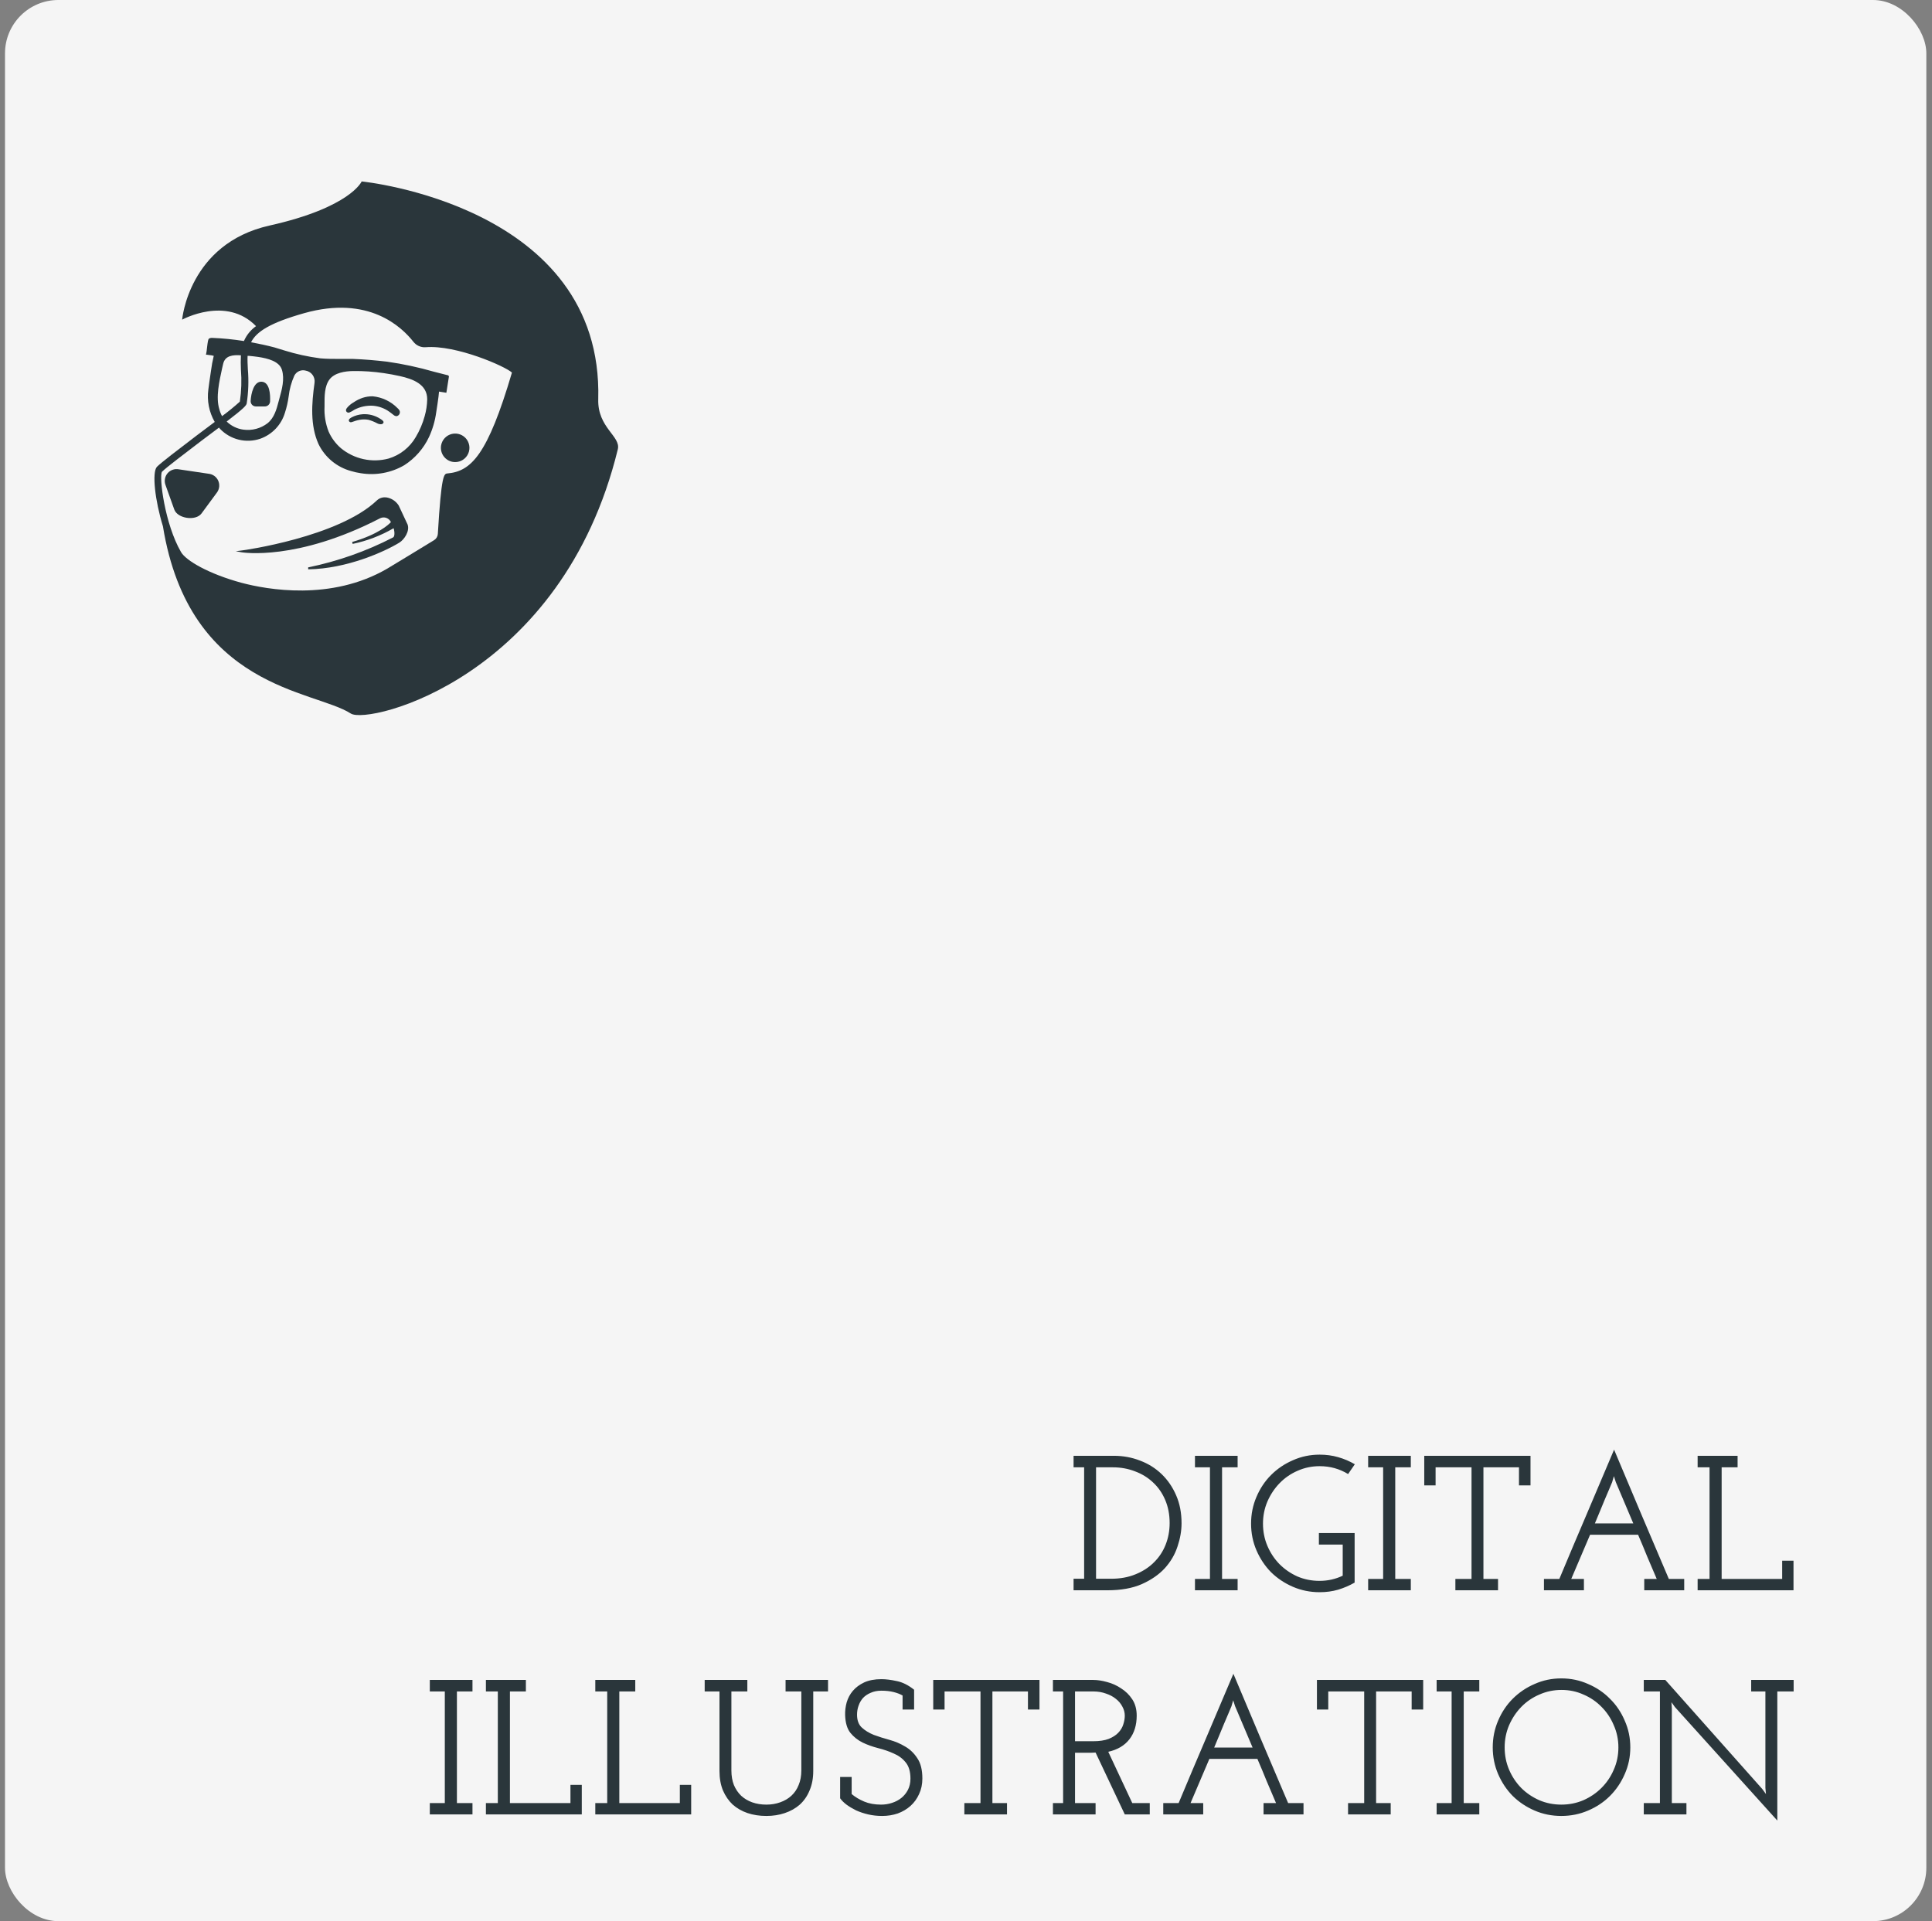 <svg width="181" height="180" viewBox="0 0 181 180" fill="none" xmlns="http://www.w3.org/2000/svg">
<rect x="0" y="0" width="181" height="180" fill="#808080" stroke="none"/>
<rect x="0.469" width="180" height="180" rx="5" fill="#F5F5F5"/>
<path d="M56.047 37.41C56.542 19.216 33.883 17 33.883 17C33.883 17 32.833 19.437 25.253 21.132C17.672 22.827 17.064 29.95 17.064 29.95C17.064 29.95 21.191 27.684 23.986 30.558C23.488 30.911 23.096 31.393 22.853 31.953C21.871 31.797 20.881 31.698 19.888 31.658C19.782 31.649 19.676 31.672 19.584 31.724C19.504 31.779 19.467 31.945 19.384 32.67C19.372 32.817 19.351 32.963 19.321 33.107L19.296 33.236H19.388L19.608 33.266C19.749 33.278 19.889 33.303 20.025 33.341C19.911 33.81 19.824 34.286 19.763 34.765C19.65 35.507 19.538 36.319 19.521 36.481C19.376 37.537 19.585 38.611 20.117 39.534L18.451 40.784C16.735 42.092 15.118 43.325 14.702 43.737C14.223 44.25 14.518 46.886 15.264 49.31C17.742 64.555 29.426 64.635 32.867 66.855C34.533 67.917 52.66 63.498 57.88 42.096C58.179 40.871 55.972 40.076 56.047 37.41ZM15.172 44.204C15.589 43.787 17.255 42.538 18.851 41.313L20.517 40.063L20.617 40.184C21.09 40.678 21.693 41.027 22.357 41.191C23.02 41.355 23.717 41.328 24.365 41.113C24.921 40.918 25.422 40.594 25.828 40.168C26.233 39.741 26.532 39.224 26.698 38.66C26.858 38.163 26.974 37.653 27.044 37.135C27.12 36.466 27.298 35.813 27.573 35.198C27.668 35.009 27.826 34.858 28.019 34.772C28.213 34.685 28.43 34.668 28.635 34.724C28.895 34.769 29.128 34.913 29.284 35.127C29.439 35.341 29.505 35.607 29.468 35.869C29.193 37.818 29.051 39.864 29.843 41.613C30.142 42.228 30.57 42.771 31.098 43.207C31.625 43.642 32.24 43.959 32.9 44.137C33.203 44.228 33.512 44.296 33.825 44.341C35.224 44.566 36.658 44.298 37.882 43.583C38.885 42.937 39.686 42.022 40.194 40.942C40.532 40.208 40.759 39.427 40.868 38.626C40.868 38.626 41.102 37.177 41.131 36.69L41.818 36.798L42.06 35.265L41.993 35.161H41.96C41.543 35.057 41.097 34.944 40.668 34.832C39.223 34.415 37.751 34.099 36.261 33.886C35.208 33.761 34.137 33.67 33.071 33.628C32.654 33.628 32.238 33.628 31.821 33.628C31.226 33.628 30.605 33.628 30.005 33.574C28.856 33.423 27.721 33.174 26.615 32.828L25.719 32.553C24.982 32.358 24.249 32.203 23.52 32.07C24.024 31.066 25.319 30.242 28.481 29.346C34.545 27.63 37.644 30.646 38.727 32.02C38.862 32.194 39.038 32.333 39.239 32.422C39.441 32.511 39.661 32.55 39.881 32.532C42.751 32.303 47.341 34.328 47.962 34.907C45.684 42.638 44.138 44.158 41.926 44.358C41.593 44.387 41.352 44.408 41.018 50.031C41.01 50.147 40.975 50.26 40.915 50.36C40.855 50.46 40.772 50.544 40.673 50.606C39.719 51.185 36.586 53.105 36.274 53.28C31.009 56.346 24.986 55.229 22.641 54.609C19.563 53.776 17.413 52.526 16.955 51.718C15.435 49.094 14.889 44.687 15.172 44.204ZM23.112 37.797C23.275 36.738 23.312 35.663 23.22 34.594C23.195 34.14 23.178 33.728 23.195 33.345H23.349C23.591 33.37 23.882 33.395 24.182 33.441C25.103 33.578 26.169 33.857 26.41 34.644C26.681 35.507 26.41 36.498 26.186 37.298C26.161 37.398 26.131 37.498 26.106 37.597C25.907 38.36 25.69 39.151 25.069 39.651C24.75 39.897 24.386 40.077 23.997 40.18C23.608 40.284 23.202 40.309 22.803 40.255C22.213 40.176 21.663 39.909 21.237 39.493C22.866 38.243 23.078 37.989 23.112 37.797ZM30.867 35.556C31.346 34.919 32.338 34.773 33.083 34.765C34.047 34.752 35.009 34.818 35.962 34.961C36.457 35.032 36.961 35.127 37.474 35.24C38.665 35.507 40.031 35.994 40.023 37.418C40.011 37.947 39.933 38.472 39.789 38.98C39.602 39.669 39.322 40.329 38.956 40.942C38.396 41.915 37.486 42.637 36.411 42.962C35.642 43.169 34.835 43.188 34.057 43.019C33.279 42.851 32.552 42.498 31.938 41.992C31.442 41.563 31.048 41.03 30.784 40.43C30.493 39.682 30.364 38.882 30.405 38.081V37.931C30.401 37.144 30.393 36.185 30.867 35.556ZM20.55 38.352C20.196 37.206 20.55 35.715 20.808 34.515C20.841 34.374 20.875 34.232 20.904 34.099C21.083 33.299 21.841 33.241 22.57 33.291C22.548 33.736 22.548 34.182 22.57 34.628C22.651 35.629 22.618 36.637 22.47 37.631C21.938 38.111 21.382 38.565 20.804 38.989C20.692 38.788 20.607 38.574 20.55 38.352V38.352Z" fill="#2A363B"/>
<path d="M42.434 43.279C42.696 43.32 42.963 43.283 43.203 43.172C43.443 43.062 43.645 42.882 43.783 42.657C43.921 42.431 43.989 42.17 43.979 41.906C43.968 41.642 43.88 41.387 43.725 41.173C43.569 40.959 43.354 40.796 43.107 40.704C42.859 40.613 42.589 40.596 42.332 40.658C42.075 40.719 41.842 40.855 41.662 41.049C41.483 41.243 41.364 41.485 41.322 41.746C41.294 41.92 41.301 42.097 41.342 42.269C41.383 42.44 41.457 42.601 41.56 42.743C41.664 42.886 41.794 43.007 41.944 43.098C42.094 43.19 42.261 43.252 42.434 43.279V43.279Z" fill="#2A363B"/>
<path d="M18.88 48.107L20.346 46.116C20.454 45.957 20.52 45.773 20.536 45.581C20.552 45.389 20.517 45.197 20.436 45.022C20.355 44.848 20.23 44.698 20.073 44.586C19.916 44.475 19.733 44.406 19.542 44.387L16.739 43.971C16.551 43.936 16.357 43.951 16.177 44.014C15.997 44.076 15.836 44.185 15.71 44.328C15.584 44.472 15.497 44.646 15.459 44.833C15.42 45.02 15.43 45.213 15.489 45.395L16.322 47.724C16.614 48.59 18.338 48.844 18.88 48.107Z" fill="#2A363B"/>
<path d="M35.616 48.556C35.706 48.513 35.803 48.487 35.903 48.481C36.003 48.476 36.103 48.49 36.197 48.524C36.291 48.558 36.377 48.61 36.45 48.678C36.524 48.746 36.583 48.828 36.624 48.919C36.42 49.144 35.445 50.069 32.992 50.781L33.038 50.96C34.389 50.68 35.685 50.183 36.878 49.49C37.003 49.935 36.961 50.285 36.828 50.352C34.318 51.648 31.64 52.593 28.872 53.159V53.343C32.513 53.292 36.049 51.676 37.411 50.843C37.882 50.552 38.403 49.764 38.186 49.144L37.353 47.365C37.229 47.167 37.064 46.996 36.869 46.866C36.675 46.735 36.455 46.647 36.224 46.607H36.195C36.036 46.584 35.875 46.596 35.722 46.644C35.569 46.691 35.429 46.773 35.312 46.882C31.705 50.323 22.758 51.572 22.67 51.572L22.087 51.647L22.666 51.751C22.716 51.755 27.802 52.597 35.616 48.556Z" fill="#2A363B"/>
<path d="M23.961 38.081H24.794C24.921 38.085 25.044 38.041 25.139 37.958C25.233 37.874 25.292 37.757 25.303 37.631C25.332 36.96 25.273 35.815 24.524 35.765C23.774 35.715 23.52 36.869 23.482 37.564C23.478 37.63 23.488 37.696 23.51 37.758C23.532 37.82 23.567 37.877 23.611 37.925C23.656 37.973 23.71 38.012 23.77 38.038C23.831 38.065 23.895 38.08 23.961 38.081Z" fill="#2A363B"/>
<path d="M32.642 38.66H32.704C32.885 38.585 33.056 38.492 33.217 38.381C33.741 38.11 34.327 37.984 34.916 38.014C35.472 38.053 36.007 38.245 36.461 38.568C36.607 38.668 36.74 38.781 36.878 38.885C36.956 38.952 37.054 38.99 37.157 38.993C37.213 38.982 37.266 38.959 37.311 38.925C37.357 38.891 37.394 38.847 37.421 38.797C37.447 38.746 37.462 38.691 37.464 38.634C37.466 38.577 37.455 38.52 37.432 38.468C37.386 38.383 37.324 38.308 37.249 38.247C36.628 37.61 35.801 37.215 34.916 37.131C34.597 37.126 34.279 37.174 33.975 37.273C33.679 37.373 33.399 37.513 33.142 37.689C32.897 37.827 32.679 38.009 32.5 38.227L32.463 38.285C32.436 38.326 32.419 38.373 32.413 38.422C32.411 38.453 32.416 38.484 32.426 38.513C32.437 38.542 32.454 38.569 32.475 38.591C32.497 38.613 32.523 38.631 32.551 38.643C32.58 38.655 32.611 38.66 32.642 38.66V38.66Z" fill="#2A363B"/>
<path d="M35.603 39.226C35.121 38.919 34.554 38.774 33.983 38.81C33.621 38.835 33.268 38.934 32.946 39.101C32.894 39.131 32.844 39.163 32.796 39.197C32.717 39.264 32.65 39.347 32.688 39.447C32.709 39.492 32.745 39.527 32.79 39.547C32.835 39.567 32.886 39.57 32.933 39.555C33.058 39.522 33.179 39.468 33.304 39.43C33.431 39.389 33.56 39.357 33.691 39.334C33.967 39.284 34.249 39.284 34.525 39.334C34.802 39.412 35.07 39.52 35.324 39.655C35.442 39.722 35.576 39.754 35.712 39.747C35.82 39.747 35.945 39.659 35.932 39.539C35.92 39.418 35.716 39.297 35.603 39.226Z" fill="#2A363B"/>
<path d="M100.578 147.92H101.568V137.48H100.578V136.4H104.358C105.222 136.4 106.038 136.55 106.806 136.85C107.574 137.138 108.246 137.558 108.822 138.11C109.398 138.662 109.854 139.328 110.19 140.108C110.526 140.876 110.694 141.746 110.694 142.718C110.694 143.426 110.568 144.152 110.316 144.896C110.076 145.64 109.68 146.318 109.128 146.93C108.576 147.53 107.856 148.028 106.968 148.424C106.092 148.808 105.018 149 103.746 149H100.578V147.92ZM102.684 137.48V147.92H104.088C104.94 147.92 105.702 147.782 106.374 147.506C107.058 147.23 107.634 146.858 108.102 146.39C108.582 145.922 108.948 145.37 109.2 144.734C109.452 144.098 109.578 143.42 109.578 142.7C109.578 141.908 109.44 141.188 109.164 140.54C108.888 139.892 108.51 139.346 108.03 138.902C107.55 138.446 106.986 138.098 106.338 137.858C105.69 137.606 105 137.48 104.268 137.48H102.684ZM111.951 147.938H113.355V137.48H111.951V136.4H115.947V137.48H114.489V147.938H115.947V149H111.951V147.938ZM126.909 143.636V148.28C126.429 148.556 125.913 148.778 125.361 148.946C124.821 149.102 124.245 149.18 123.633 149.18C122.745 149.18 121.911 149.012 121.131 148.676C120.351 148.34 119.667 147.884 119.079 147.308C118.503 146.72 118.047 146.036 117.711 145.256C117.375 144.476 117.207 143.642 117.207 142.754C117.207 141.866 117.375 141.032 117.711 140.252C118.047 139.46 118.503 138.776 119.079 138.2C119.667 137.612 120.351 137.15 121.131 136.814C121.911 136.466 122.745 136.292 123.633 136.292C124.245 136.292 124.821 136.37 125.361 136.526C125.913 136.682 126.435 136.904 126.927 137.192L126.297 138.11C125.493 137.618 124.605 137.372 123.633 137.372C122.901 137.372 122.211 137.516 121.563 137.804C120.927 138.08 120.369 138.464 119.889 138.956C119.409 139.448 119.025 140.024 118.737 140.684C118.461 141.332 118.323 142.022 118.323 142.754C118.323 143.498 118.461 144.194 118.737 144.842C119.013 145.49 119.391 146.06 119.871 146.552C120.351 147.032 120.909 147.416 121.545 147.704C122.193 147.98 122.883 148.118 123.615 148.118C124.395 148.118 125.121 147.956 125.793 147.632V144.716H123.561V143.636H126.909ZM128.176 147.938H129.58V137.48H128.176V136.4H132.172V137.48H130.714V147.938H132.172V149H128.176V147.938ZM136.348 147.938H137.86V137.48H134.494V139.172H133.432V136.4H143.386V139.172H142.306V137.48H138.976V147.938H140.344V149H136.348V147.938ZM144.646 147.938H146.086C146.938 145.898 147.79 143.882 148.642 141.89C149.494 139.886 150.352 137.864 151.216 135.824C152.08 137.864 152.932 139.886 153.772 141.89C154.624 143.882 155.482 145.898 156.346 147.938H157.786V149H154.042V147.938H155.212C154.912 147.242 154.618 146.552 154.33 145.868C154.054 145.184 153.766 144.494 153.466 143.798H148.966C148.666 144.494 148.372 145.184 148.084 145.868C147.796 146.552 147.502 147.242 147.202 147.938H148.39V149H144.646V147.938ZM151.378 138.866L151.198 138.308C151.186 138.332 151.174 138.374 151.162 138.434C151.15 138.494 151.132 138.554 151.108 138.614L151.036 138.866C150.976 139.022 150.88 139.25 150.748 139.55C150.628 139.838 150.49 140.162 150.334 140.522C150.19 140.882 150.034 141.26 149.866 141.656C149.71 142.04 149.56 142.4 149.416 142.736H153.016L151.378 138.866ZM159.043 147.938H160.159V137.48H159.043V136.4H162.787V137.48H161.293V147.938H166.963V146.228H168.025V149H159.043V147.938ZM40.267 168.938H41.672V158.48H40.267V157.4H44.264V158.48H42.806V168.938H44.264V170H40.267V168.938ZM45.523 168.938H46.639V158.48H45.523V157.4H49.267V158.48H47.773V168.938H53.443V167.228H54.505V170H45.523V168.938ZM55.771 168.938H56.887V158.48H55.771V157.4H59.515V158.48H58.021V168.938H63.691V167.228H64.753V170H55.771V168.938ZM66.019 157.4H70.015V158.48H68.521V165.878C68.521 166.394 68.599 166.85 68.755 167.246C68.923 167.642 69.151 167.978 69.439 168.254C69.727 168.518 70.069 168.722 70.465 168.866C70.873 169.01 71.317 169.082 71.797 169.082C72.265 169.082 72.697 169.01 73.093 168.866C73.501 168.722 73.849 168.518 74.137 168.254C74.437 167.978 74.665 167.642 74.821 167.246C74.989 166.85 75.073 166.394 75.073 165.878V158.48H73.597V157.4H77.575V158.48H76.189V165.932C76.189 166.616 76.075 167.222 75.847 167.75C75.631 168.278 75.325 168.722 74.929 169.082C74.533 169.43 74.065 169.694 73.525 169.874C72.997 170.054 72.421 170.144 71.797 170.144C71.161 170.144 70.573 170.054 70.033 169.874C69.505 169.694 69.043 169.43 68.647 169.082C68.263 168.722 67.957 168.278 67.729 167.75C67.513 167.222 67.405 166.616 67.405 165.932V158.48H66.019V157.4ZM78.708 168.488V166.49H79.788V168.092C80.112 168.368 80.502 168.602 80.958 168.794C81.414 168.986 81.942 169.082 82.542 169.082C82.902 169.082 83.244 169.028 83.568 168.92C83.904 168.812 84.198 168.656 84.45 168.452C84.702 168.248 84.906 167.996 85.062 167.696C85.218 167.384 85.296 167.036 85.296 166.652C85.296 165.992 85.146 165.482 84.846 165.122C84.558 164.762 84.186 164.486 83.73 164.294C83.286 164.09 82.8 163.922 82.272 163.79C81.756 163.658 81.27 163.484 80.814 163.268C80.358 163.04 79.974 162.734 79.662 162.35C79.362 161.966 79.2 161.414 79.176 160.694C79.164 160.298 79.212 159.902 79.32 159.506C79.44 159.098 79.632 158.738 79.896 158.426C80.172 158.102 80.526 157.838 80.958 157.634C81.402 157.43 81.942 157.328 82.578 157.328C82.998 157.328 83.478 157.388 84.018 157.508C84.558 157.616 85.098 157.886 85.638 158.318V160.172H84.558V158.858C84.33 158.726 84.048 158.618 83.712 158.534C83.376 158.45 82.998 158.408 82.578 158.408C82.194 158.408 81.858 158.474 81.57 158.606C81.282 158.726 81.042 158.888 80.85 159.092C80.67 159.296 80.532 159.536 80.436 159.812C80.34 160.076 80.292 160.358 80.292 160.658C80.292 161.186 80.442 161.588 80.742 161.864C81.042 162.14 81.414 162.368 81.858 162.548C82.314 162.716 82.806 162.872 83.334 163.016C83.862 163.16 84.354 163.37 84.81 163.646C85.266 163.91 85.644 164.276 85.944 164.744C86.256 165.2 86.412 165.83 86.412 166.634C86.412 167.174 86.31 167.66 86.106 168.092C85.914 168.524 85.644 168.896 85.296 169.208C84.96 169.508 84.564 169.742 84.108 169.91C83.652 170.066 83.166 170.144 82.65 170.144C82.182 170.144 81.744 170.096 81.336 170C80.928 169.904 80.55 169.778 80.202 169.622C79.866 169.454 79.566 169.274 79.302 169.082C79.05 168.89 78.852 168.692 78.708 168.488ZM90.346 168.938H91.858V158.48H88.492V160.172H87.43V157.4H97.384V160.172H96.304V158.48H92.974V168.938H94.342V170H90.346V168.938ZM98.644 168.938H99.598V158.48H98.644V157.4H102.424C102.82 157.4 103.252 157.466 103.72 157.598C104.188 157.718 104.626 157.916 105.034 158.192C105.454 158.456 105.802 158.798 106.078 159.218C106.354 159.638 106.492 160.148 106.492 160.748C106.492 161.636 106.264 162.374 105.808 162.962C105.352 163.55 104.692 163.94 103.828 164.132L106.078 168.938H107.716V170H105.376L102.64 164.204C102.508 164.216 102.376 164.222 102.244 164.222C102.112 164.222 101.98 164.222 101.848 164.222H100.714V168.938H102.64V170H98.644V168.938ZM100.714 163.142H102.424C103 163.142 103.48 163.07 103.864 162.926C104.248 162.77 104.548 162.578 104.764 162.35C104.992 162.11 105.148 161.852 105.232 161.576C105.328 161.288 105.376 161.012 105.376 160.748C105.376 160.448 105.298 160.16 105.142 159.884C104.998 159.608 104.794 159.368 104.53 159.164C104.278 158.96 103.972 158.798 103.612 158.678C103.252 158.546 102.862 158.48 102.442 158.48H100.714V163.142ZM108.98 168.938H110.42C111.272 166.898 112.124 164.882 112.976 162.89C113.828 160.886 114.686 158.864 115.55 156.824C116.414 158.864 117.266 160.886 118.106 162.89C118.958 164.882 119.816 166.898 120.68 168.938H122.12V170H118.376V168.938H119.546C119.246 168.242 118.952 167.552 118.664 166.868C118.388 166.184 118.1 165.494 117.8 164.798H113.3C113 165.494 112.706 166.184 112.418 166.868C112.13 167.552 111.836 168.242 111.536 168.938H112.724V170H108.98V168.938ZM115.712 159.866L115.532 159.308C115.52 159.332 115.508 159.374 115.496 159.434C115.484 159.494 115.466 159.554 115.442 159.614L115.37 159.866C115.31 160.022 115.214 160.25 115.082 160.55C114.962 160.838 114.824 161.162 114.668 161.522C114.524 161.882 114.368 162.26 114.2 162.656C114.044 163.04 113.894 163.4 113.75 163.736H117.35L115.712 159.866ZM126.293 168.938H127.805V158.48H124.439V160.172H123.377V157.4H133.331V160.172H132.251V158.48H128.921V168.938H130.289V170H126.293V168.938ZM134.592 168.938H135.996V158.48H134.592V157.4H138.588V158.48H137.13V168.938H138.588V170H134.592V168.938ZM139.848 163.718C139.848 162.83 140.016 161.996 140.352 161.216C140.688 160.424 141.144 159.74 141.72 159.164C142.308 158.576 142.992 158.114 143.772 157.778C144.552 157.43 145.386 157.256 146.274 157.256C147.162 157.256 147.996 157.43 148.776 157.778C149.568 158.114 150.252 158.576 150.828 159.164C151.416 159.74 151.878 160.424 152.214 161.216C152.562 161.996 152.736 162.83 152.736 163.718C152.736 164.606 152.562 165.44 152.214 166.22C151.878 167 151.416 167.684 150.828 168.272C150.252 168.848 149.568 169.304 148.776 169.64C147.996 169.976 147.162 170.144 146.274 170.144C145.386 170.144 144.552 169.976 143.772 169.64C142.992 169.304 142.308 168.848 141.72 168.272C141.144 167.684 140.688 167 140.352 166.22C140.016 165.44 139.848 164.606 139.848 163.718ZM140.964 163.718C140.964 164.462 141.102 165.158 141.378 165.806C141.654 166.454 142.032 167.024 142.512 167.516C142.992 167.996 143.556 168.38 144.204 168.668C144.852 168.944 145.542 169.082 146.274 169.082C147.006 169.082 147.696 168.944 148.344 168.668C148.992 168.38 149.556 167.996 150.036 167.516C150.528 167.024 150.912 166.454 151.188 165.806C151.476 165.158 151.62 164.462 151.62 163.718C151.62 162.986 151.476 162.296 151.188 161.648C150.912 160.988 150.528 160.412 150.036 159.92C149.556 159.428 148.992 159.044 148.344 158.768C147.708 158.48 147.024 158.336 146.292 158.336C145.56 158.336 144.87 158.48 144.222 158.768C143.574 159.044 143.01 159.428 142.53 159.92C142.05 160.412 141.666 160.988 141.378 161.648C141.102 162.296 140.964 162.986 140.964 163.718ZM153.998 168.938H155.51V158.48H153.998V157.4H156.014L165.104 167.624L165.446 168.092L165.392 167.516V158.48H164.06V157.4H168.038V158.48H166.508V170.576L156.914 159.938L156.59 159.488L156.626 160.046V168.938H157.994V170H153.998V168.938Z" fill="#2A363B"/>
</svg>
